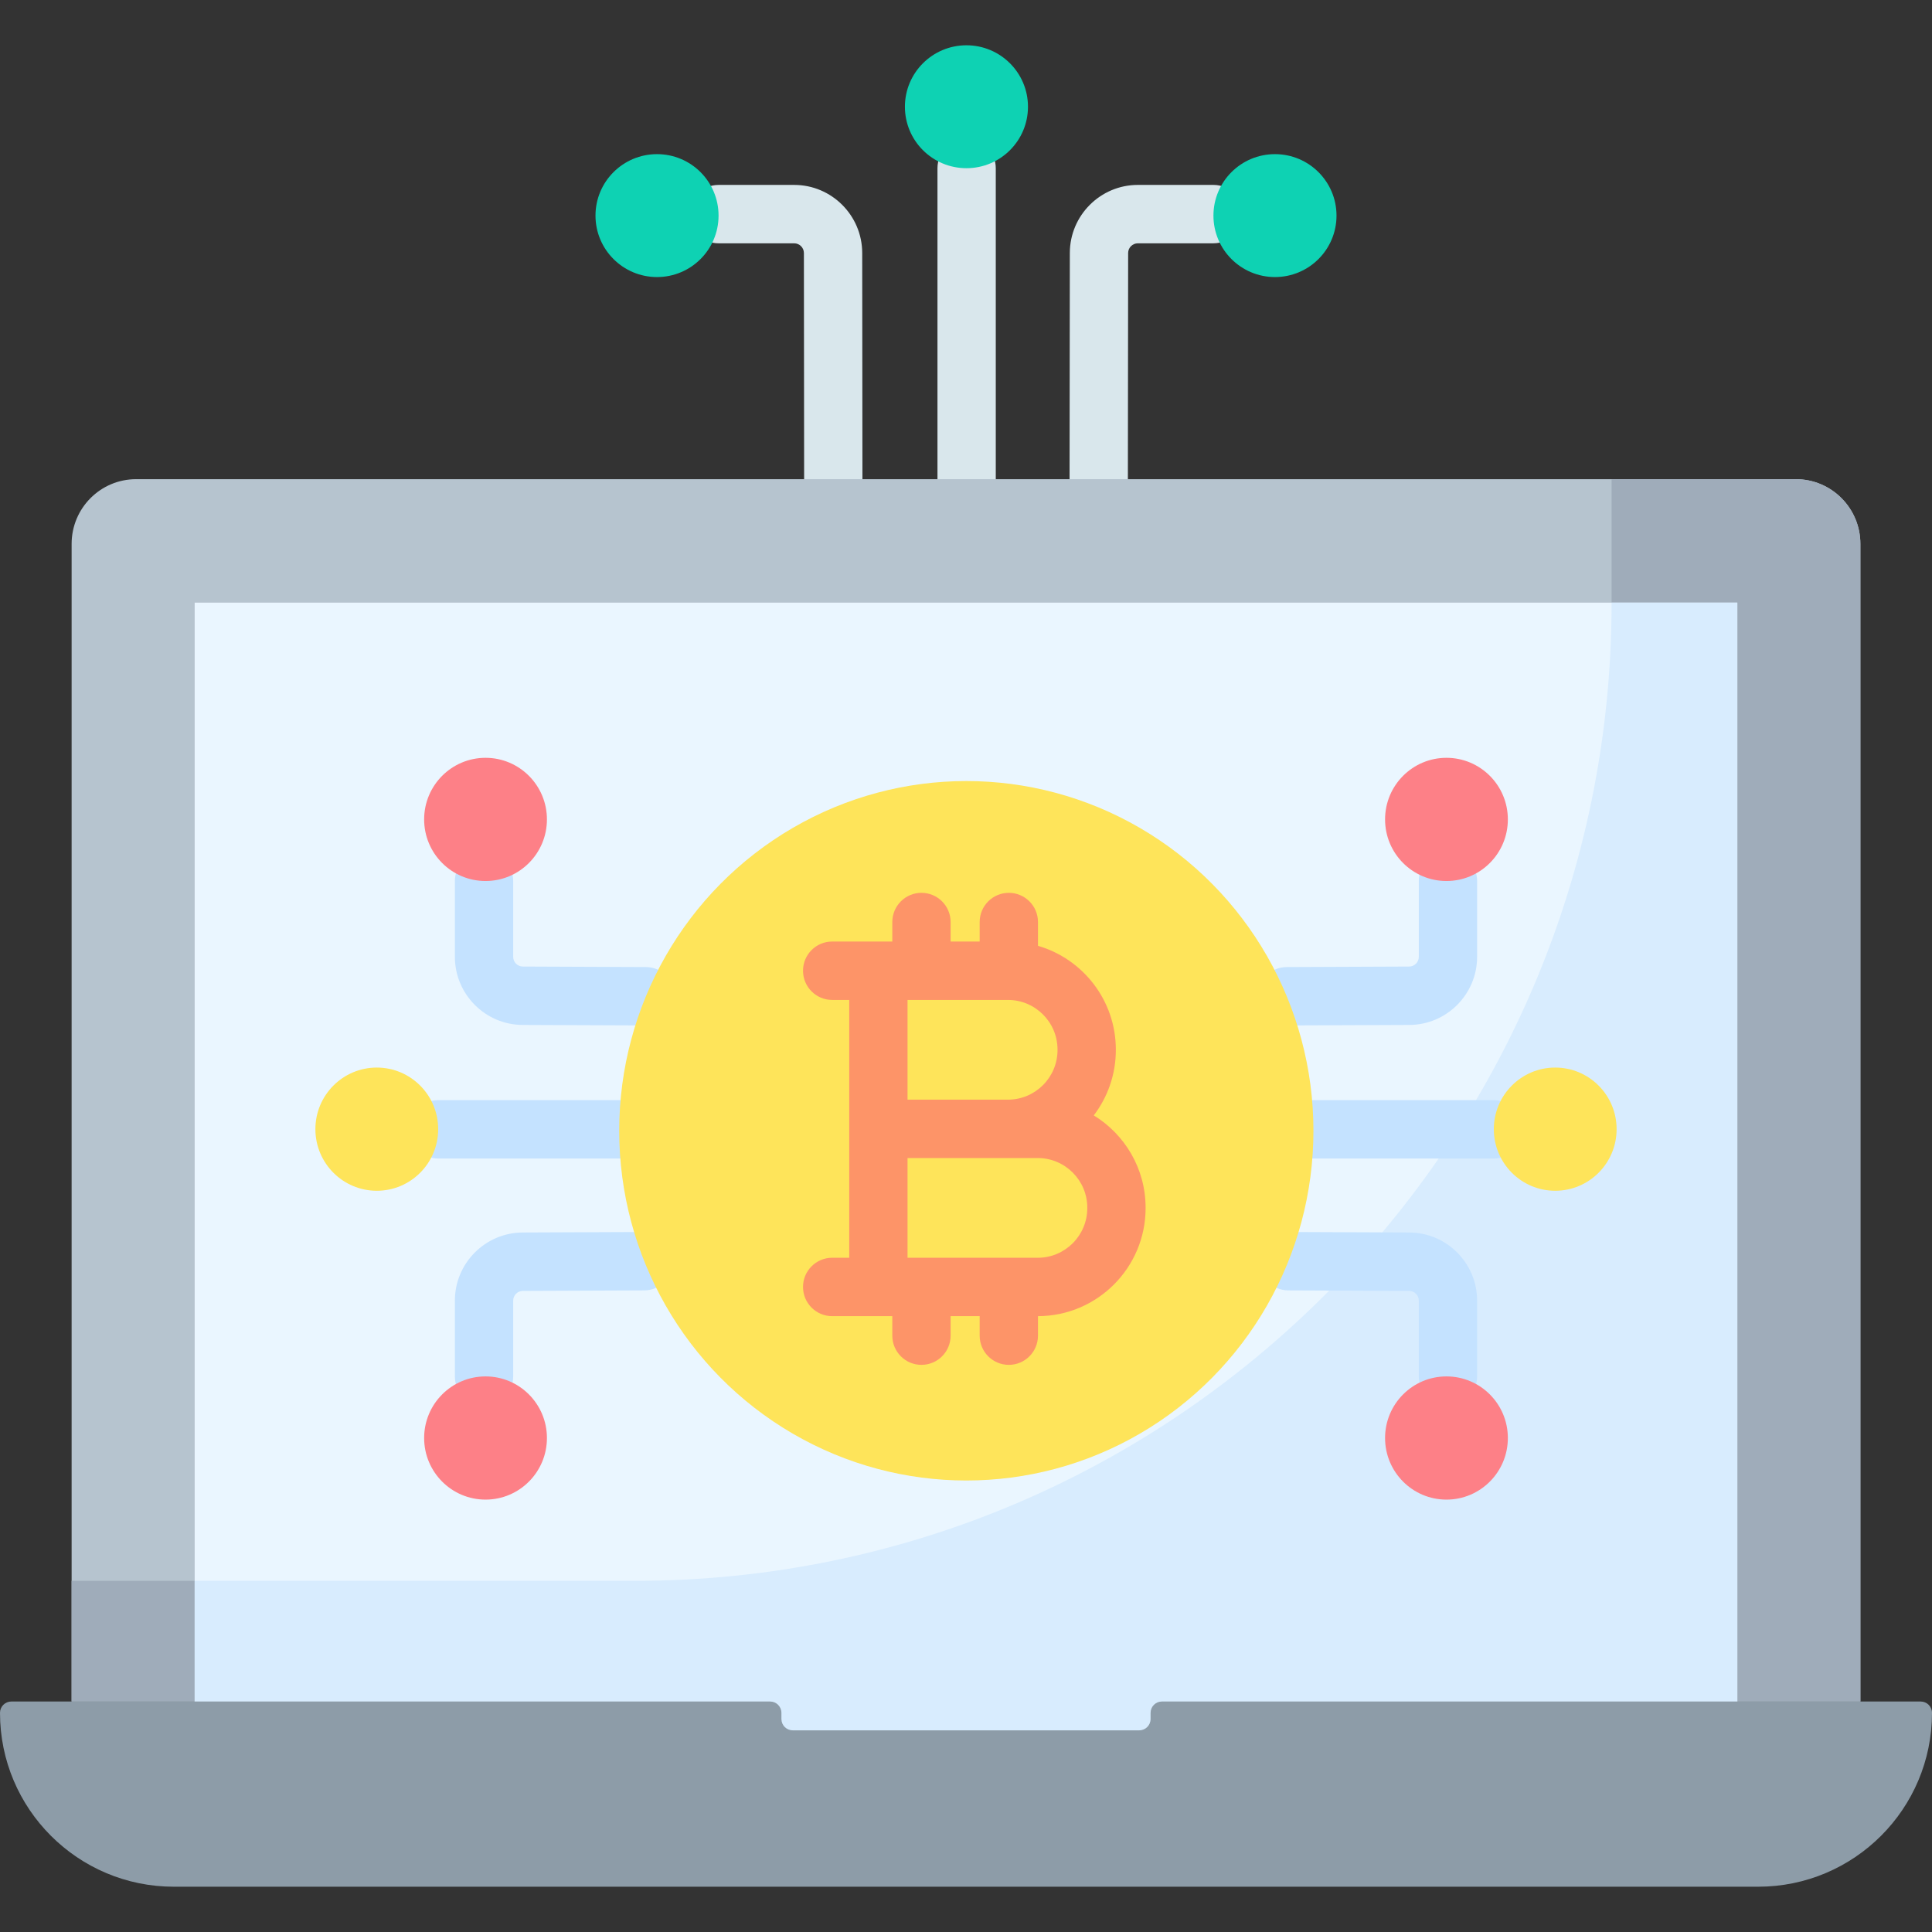 <svg id="Capa_1" enable-background="new 0 0 512 512" height="512" viewBox="0 0 512 512" width="512" xmlns="http://www.w3.org/2000/svg"><rect x="0" y="0" width="512" height="512" fill="#333333" stroke="none"/><g><g><path d="m256.165 134.72c-4.267 0-7.726-3.464-7.726-7.738v-82.408c0-4.274 3.459-7.738 7.726-7.738s7.726 3.464 7.726 7.738v82.409c0 4.273-3.459 7.737-7.726 7.737z" fill="#d9e7ec"/></g><g><path d="m220.829 134.72c-4.264 0-7.722-3.459-7.726-7.73l-.061-59.938c-.002-1.419-1.157-2.572-2.575-2.572h-20.048c-4.267 0-7.726-3.464-7.726-7.738s3.459-7.738 7.726-7.738h20.048c9.93 0 18.018 8.088 18.028 18.032l.061 59.938c.005 4.274-3.451 7.742-7.718 7.746-.003 0-.006 0-.009 0z" fill="#d9e7ec"/></g><g><path d="m291.171 134.72c-.003 0-.006 0-.009 0-4.267-.005-7.722-3.473-7.717-7.747l.07-59.939c.012-9.941 8.099-18.03 18.028-18.03h20.039c4.267 0 7.731 3.464 7.731 7.738s-3.454 7.738-7.721 7.738h-20.049c-1.419 0-2.574 1.154-2.575 2.572l-.07 59.939c-.006 4.271-3.464 7.729-7.727 7.729z" fill="#d9e7ec"/></g><path d="m18.98 450.919v-306.777c0-9.478 7.653-17.157 17.099-17.157h439.842c9.446 0 17.099 7.678 17.099 17.157v306.777z" fill="#b6c4cf"/><path d="m475.921 126.985h-48.832v291.951h-408.109v31.983h474.04v-306.777c0-9.478-7.653-17.157-17.099-17.157z" fill="#9facba"/><path d="m51.591 159.706h408.817v301.53h-408.817z" fill="#eaf6ff"/><path d="m51.591 460.919h408.817v-301.213h-33.32c0 143.169-115.889 259.23-258.845 259.23h-116.652z" fill="#d8ecfe"/><g><g><path d="m395.875 307.023h-47.795c-4.267 0-7.726-3.464-7.726-7.738s3.459-7.738 7.726-7.738h47.795c4.267 0 7.726 3.464 7.726 7.738s-3.459 7.738-7.726 7.738z" fill="#c4e2ff"/></g></g><g><g><path d="m341.023 271.755c-4.253 0-7.708-3.443-7.726-7.706-.018-4.274 3.427-7.752 7.694-7.77l32.442-.135c1.414-.006 2.565-1.161 2.565-2.574v-20.102c0-4.274 3.459-7.738 7.726-7.738s7.726 3.464 7.726 7.738v20.102c0 9.912-8.054 18.01-17.954 18.05l-32.441.135c-.01 0-.022 0-.032 0z" fill="#c4e2ff"/></g></g><g><g><path d="m164.094 307.023h-47.972c-4.267 0-7.726-3.464-7.726-7.738s3.459-7.738 7.726-7.738h47.972c4.267 0 7.726 3.464 7.726 7.738s-3.459 7.738-7.726 7.738z" fill="#c4e2ff"/></g></g><g><g><path d="m171.15 271.755c-.011 0-.022 0-.032 0l-32.618-.135c-9.899-.04-17.954-8.138-17.954-18.051v-20.101c0-4.274 3.459-7.738 7.726-7.738s7.726 3.464 7.726 7.738v20.101c0 1.415 1.15 2.569 2.565 2.575l32.618.135c4.268.018 7.712 3.496 7.695 7.77-.017 4.262-3.473 7.706-7.726 7.706z" fill="#c4e2ff"/></g></g><g><g><path d="m383.724 372.516c-4.267 0-7.726-3.464-7.726-7.738v-20.103c0-1.414-1.151-2.568-2.565-2.574l-31.995-.134c-4.267-.018-7.712-3.497-7.694-7.77.018-4.262 3.474-7.706 7.726-7.706h.033l31.996.134c9.899.042 17.953 8.14 17.953 18.05v20.103c-.002 4.274-3.461 7.738-7.728 7.738z" fill="#c4e2ff"/></g></g><g><g><path d="m128.273 372.516c-4.267 0-7.726-3.464-7.726-7.738v-20.102c0-9.911 8.053-18.009 17.953-18.051l32.173-.134h.033c4.253 0 7.708 3.443 7.726 7.706.018 4.274-3.427 7.752-7.694 7.77l-32.172.134c-1.414.006-2.565 1.162-2.565 2.575v20.102c-.002 4.274-3.461 7.738-7.728 7.738z" fill="#c4e2ff"/></g></g><ellipse cx="256.087" cy="299.667" fill="#fee45a" rx="91.988" ry="92.681"/><path d="m289.86 295.593c3.666-4.813 5.849-10.816 5.849-17.323v-.126c0-13.021-8.73-24.032-20.633-27.491v-6.305c0-4.274-3.459-7.738-7.726-7.738s-7.726 3.464-7.726 7.738v5.17h-7.7v-5.17c0-4.274-3.459-7.738-7.726-7.738s-7.726 3.464-7.726 7.738v5.17h-2.676-1.013-12.247c-4.267 0-7.726 3.464-7.726 7.738s3.459 7.738 7.726 7.738h4.521v34.163 34.164h-4.521c-4.267 0-7.726 3.464-7.726 7.738s3.459 7.738 7.726 7.738h12.247 1.013 2.676v5.17c0 4.274 3.459 7.738 7.726 7.738s7.726-3.464 7.726-7.738v-5.17h7.7v5.17c0 4.274 3.459 7.738 7.726 7.738s7.726-3.464 7.726-7.738v-5.171c15.732-.034 28.521-12.861 28.521-28.624v-.126c-.001-10.344-5.507-19.422-13.737-24.453zm-9.604-17.449v.126c0 7.25-5.89 13.149-13.131 13.149h-26.618v-26.426h26.618c7.24 0 13.131 5.899 13.131 13.151zm7.887 42.027c0 7.251-5.89 13.15-13.13 13.15h-34.506v-26.427h26.618 7.888c7.24 0 13.13 5.899 13.13 13.15z" fill="#fd9468"/><ellipse cx="412.148" cy="299.24" fill="#fee45a" rx="16.27" ry="16.324"/><ellipse cx="383.328" cy="217.153" fill="#fd8087" rx="16.27" ry="16.324"/><ellipse cx="383.328" cy="381.089" fill="#fd8087" rx="16.27" ry="16.324"/><ellipse cx="99.852" cy="299.24" fill="#fee45a" rx="16.27" ry="16.324"/><ellipse cx="128.672" cy="217.153" fill="#fd8087" rx="16.27" ry="16.324"/><ellipse cx="128.672" cy="381.089" fill="#fd8087" rx="16.27" ry="16.324"/><path d="m46.081 500h419.838c25.45 0 46.081-20.631 46.081-46.081 0-1.657-1.343-3-3-3h-201.083c-1.657 0-3 1.343-3 3v1.635c0 1.657-1.343 3-3 3h-91.834c-1.657 0-3-1.343-3-3v-1.635c0-1.657-1.343-3-3-3h-201.083c-1.657 0-3 1.343-3 3 0 25.45 20.631 46.081 46.081 46.081z" fill="#8d9ca8"/><g fill="#0ed2b3"><ellipse cx="256.118" cy="28.287" rx="16.307" ry="16.287"/><ellipse cx="174.118" cy="57.137" rx="16.307" ry="16.287"/><ellipse cx="337.882" cy="57.137" rx="16.307" ry="16.287"/></g></g></svg>